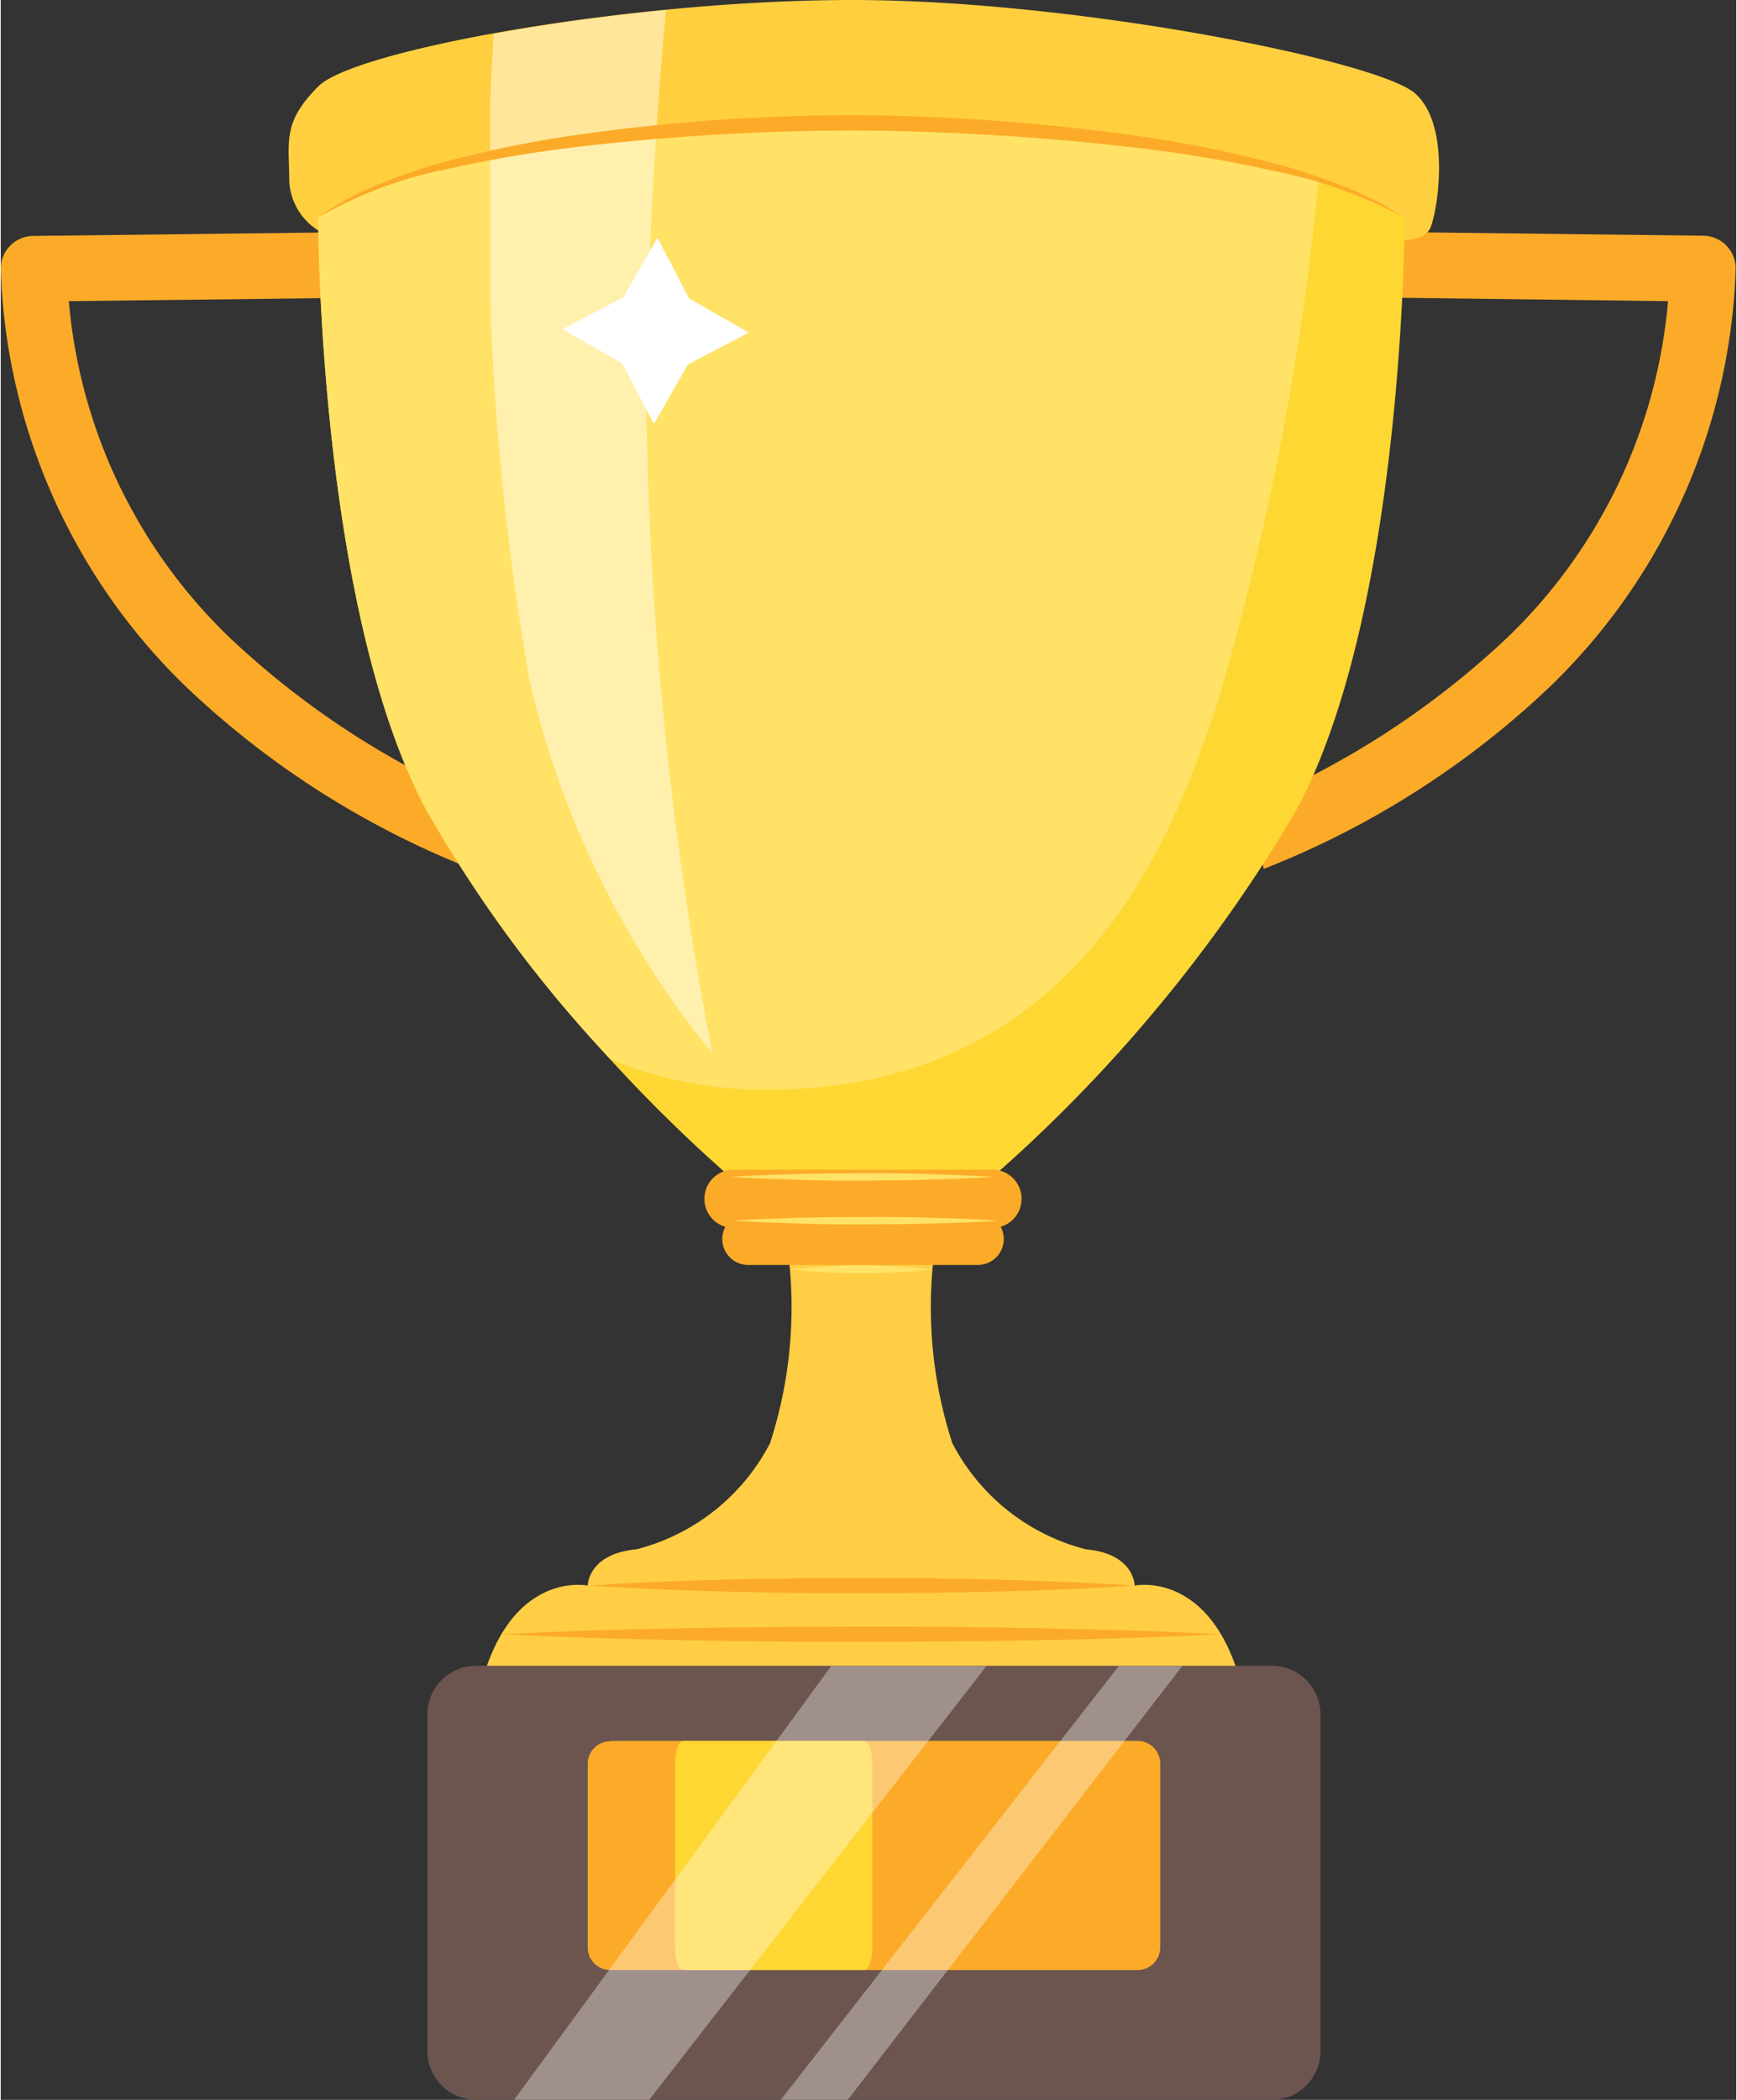 <svg id="trophee" xmlns="http://www.w3.org/2000/svg" xmlns:xlink="http://www.w3.org/1999/xlink" width="24"
          height="29" viewBox="0 0 21.85 26.425">
          <rect x="0" y="0" width="21.85" height="26.425" fill="#333333" stroke="none"/>
          <defs>
            <clipPath id="clip-path">
              <rect id="Rectangle_211" data-name="Rectangle 211" width="21.85" height="26.425" fill="none" />
            </clipPath>
            <clipPath id="clip-path-3">
              <rect id="Rectangle_207" data-name="Rectangle 207" width="2.79" height="13.128" fill="none" />
            </clipPath>
            <clipPath id="clip-path-4">
              <rect id="Rectangle_208" data-name="Rectangle 208" width="5.95" height="5.462" fill="none" />
            </clipPath>
            <clipPath id="clip-path-5">
              <rect id="Rectangle_209" data-name="Rectangle 209" width="5.056" height="5.462" fill="none" />
            </clipPath>
          </defs>
          <g id="Group_314" data-name="Group 314" clip-path="url(#clip-path)">
            <g id="Group_313" data-name="Group 313">
              <g id="Group_312" data-name="Group 312" clip-path="url(#clip-path)">
                <path id="Path_341" data-name="Path 341"
                  d="M5.945,91.394a11.114,11.114,0,0,1-3.6-2.286A7.65,7.65,0,0,1,0,83.842a.413.413,0,0,1,.408-.419l3.9-.046.01.826-3.461.041a6.662,6.662,0,0,0,2.026,4.235A10.722,10.722,0,0,0,6.174,90.6Z"
                  transform="translate(0 -80.454)" fill="#fcab28" />
                <path id="Path_342" data-name="Path 342"
                  d="M447.479,91.394l-.227-.794a10.733,10.733,0,0,0,3.289-2.121,6.662,6.662,0,0,0,2.025-4.235L449.1,84.2l.01-.826,3.9.046a.413.413,0,0,1,.408.419,7.651,7.651,0,0,1-2.349,5.266,11.114,11.114,0,0,1-3.6,2.286"
                  transform="translate(-431.575 -80.454)" fill="#fcab28" />
                <path id="Path_343" data-name="Path 343"
                  d="M103.755,2.968a.781.781,0,0,1-.5-.689c0-.5-.092-.734.367-1.193S107.549,0,110.349,0s6.625.765,7.084,1.178.275,1.515.184,1.7-.459.138-.459.138Z"
                  transform="translate(-99.623)" fill="#ffcf3f" />
                <path id="Path_344" data-name="Path 344"
                  d="M120.635,44.089c-1.728,0-5.371.23-6.7,1.193,0,0,0,4.957,1.377,7.482a18.891,18.891,0,0,0,3.81,4.59h3.305a18.891,18.891,0,0,0,3.81-4.59c1.377-2.525,1.377-7.482,1.377-7.482-1.469-.964-5.249-1.193-6.977-1.193"
                  transform="translate(-109.939 -42.544)" fill="#ffd733" />
                <path id="Path_345" data-name="Path 345"
                  d="M120.635,44.089c-1.728,0-5.371.23-6.7,1.193,0,0,0,4.957,1.377,7.482a16.248,16.248,0,0,0,2.3,3.108,4.921,4.921,0,0,0,1.834.381c4.223.092,5.325-3.489,5.784-4.774a34.471,34.471,0,0,0,1.3-6.68,22.949,22.949,0,0,0-5.887-.71"
                  transform="translate(-109.939 -42.544)" fill="#ffe266" />
                <path id="Path_346" data-name="Path 346"
                  d="M183.628,451.99c-.413-1.239-1.285-1.056-1.285-1.056s0-.4-.612-.456a2.628,2.628,0,0,1-1.683-1.335,5.534,5.534,0,0,1-.23-2.387l-.918-.12-.918.12a5.534,5.534,0,0,1-.23,2.387,2.628,2.628,0,0,1-1.683,1.335c-.611.057-.612.456-.612.456s-.872-.184-1.285,1.056Z"
                  transform="translate(-168.067 -430.981)" fill="#ffce45" />
                <path id="Path_347" data-name="Path 347"
                  d="M210.84,566.586q.861-.055,1.721-.075c.574-.015,1.148-.019,1.721-.021s1.148.006,1.721.021,1.148.037,1.721.075q-.861.056-1.721.075c-.574.015-1.148.019-1.721.021s-1.148-.006-1.721-.021-1.148-.038-1.721-.075"
                  transform="translate(-203.45 -546.633)" fill="#fcab28" />
                <path id="Path_348" data-name="Path 348"
                  d="M256.372,420.667h-3.259a.367.367,0,1,1,0-.734h3.259a.367.367,0,0,1,0,.734"
                  transform="translate(-243.887 -405.214)" fill="#fcab28" />
                <path id="Path_349" data-name="Path 349"
                  d="M262.382,436.171H259.49a.326.326,0,1,1,0-.652h2.892a.326.326,0,0,1,0,.652"
                  transform="translate(-250.08 -420.253)" fill="#fcab28" />
                <path id="Path_350" data-name="Path 350"
                  d="M153.833,598.034h10.017a.614.614,0,0,1,.614.614v4.234a.614.614,0,0,1-.614.614H153.833a.614.614,0,0,1-.614-.614v-4.234a.614.614,0,0,1,.614-.614"
                  transform="translate(-147.848 -577.072)" fill="#6c554f" />
                <path id="Path_351" data-name="Path 351"
                  d="M211.125,625.011h6.638a.285.285,0,0,1,.285.285v2.313a.285.285,0,0,1-.285.285h-6.638a.285.285,0,0,1-.285-.285V625.3a.285.285,0,0,1,.285-.285"
                  transform="translate(-203.45 -603.103)" fill="#fcab28" />
                <path id="Path_352" data-name="Path 352"
                  d="M242.368,625.011h2.283c.054,0,.1.127.1.285v2.313c0,.157-.044.285-.1.285h-2.283c-.054,0-.1-.127-.1-.285V625.3c0-.157.044-.285.1-.285"
                  transform="translate(-233.778 -603.103)" fill="#ffd733" />
                <path id="Path_353" data-name="Path 353"
                  d="M261.913,421.234c.275-.02.551-.029.826-.037s.551-.01.826-.011.551,0,.826.011l.413.013c.138.008.275.013.413.023-.138.011-.275.016-.413.023l-.413.013c-.275.009-.551.01-.826.011s-.551,0-.826-.011-.551-.017-.826-.037"
                  transform="translate(-252.732 -406.423)" fill="#ffe266" />
                <path id="Path_354" data-name="Path 354"
                  d="M262.349,436.949c.281-.02.561-.029.842-.037s.561-.01.841-.011.561,0,.842.011l.421.013c.14.008.28.013.421.023-.14.011-.281.016-.421.023l-.421.013c-.28.009-.561.01-.842.011s-.561,0-.841-.011-.561-.017-.842-.037"
                  transform="translate(-253.153 -421.587)" fill="#ffe266" />
                <path id="Path_355" data-name="Path 355"
                  d="M283.779,454.41a7.275,7.275,0,0,1,.886-.048,7.2,7.2,0,0,1,.886.048,7.209,7.209,0,0,1-.886.048,7.281,7.281,0,0,1-.886-.048"
                  transform="translate(-273.832 -438.436)" fill="#ffe266" />
                <path id="Path_356" data-name="Path 356"
                  d="M179.846,584.048q1.132-.056,2.265-.075c.755-.015,1.51-.019,2.265-.021s1.51.006,2.265.021,1.51.037,2.265.075q-1.132.056-2.265.075c-.755.015-1.51.019-2.265.021s-1.51-.006-2.265-.021-1.51-.037-2.265-.075"
                  transform="translate(-173.542 -563.483)" fill="#fcab28" />
                <g id="Group_305" data-name="Group 305" transform="translate(6.162 0.123)" opacity="0.48">
                  <g id="Group_304" data-name="Group 304">
                    <g id="Group_303" data-name="Group 303" clip-path="url(#clip-path-3)">
                      <path id="Path_357" data-name="Path 357"
                        d="M178,3.5c-.771.075-1.519.179-2.174.3a34.864,34.864,0,0,0,.454,8.148,11.546,11.546,0,0,0,2.3,4.682A46.364,46.364,0,0,1,177.746,8c.044-1.934.151-3.446.251-4.5"
                        transform="translate(-175.783 -3.497)" fill="#fffffd" />
                    </g>
                  </g>
                </g>
                <path id="Path_358" data-name="Path 358"
                  d="M127.611,42.675a5.916,5.916,0,0,0-1.638-.587,16.912,16.912,0,0,0-1.721-.291c-.578-.068-1.159-.121-1.74-.156s-1.164-.06-1.746-.062-1.164.014-1.746.047-1.162.082-1.741.149a16.274,16.274,0,0,0-1.721.289,5.271,5.271,0,0,0-1.627.612,3.476,3.476,0,0,1,.77-.421c.068-.027.135-.057.2-.083l.208-.071c.138-.05.28-.09.421-.129a14.259,14.259,0,0,1,1.725-.347,24.712,24.712,0,0,1,3.507-.239,26.747,26.747,0,0,1,3.5.262A14.713,14.713,0,0,1,126,42c.142.035.282.082.421.127s.277.1.414.149a4.308,4.308,0,0,1,.4.179,1.471,1.471,0,0,1,.192.107Z"
                  transform="translate(-109.938 -39.936)" fill="#fcab28" />
                <path id="Path_359" data-name="Path 359"
                  d="M202.525,86.092l.429-.751.4.766.751.429-.766.4-.429.751-.4-.766-.751-.429Z"
                  transform="translate(-194.687 -82.35)" fill="#fff" />
                <g id="Group_308" data-name="Group 308" transform="translate(6.461 20.962)" opacity="0.35">
                  <g id="Group_307" data-name="Group 307">
                    <g id="Group_306" data-name="Group 306" clip-path="url(#clip-path-4)">
                      <path id="Path_360" data-name="Path 360" d="M184.329,603.5h1.7l4.249-5.462h-1.955Z"
                        transform="translate(-184.329 -598.034)" fill="#fff" />
                    </g>
                  </g>
                </g>
                <g id="Group_311" data-name="Group 311" transform="translate(9.818 20.962)" opacity="0.35">
                  <g id="Group_310" data-name="Group 310">
                    <g id="Group_309" data-name="Group 309" clip-path="url(#clip-path-5)">
                      <path id="Path_361" data-name="Path 361" d="M280.951,603.5l4.214-5.462h-.8l-4.257,5.462Z"
                        transform="translate(-280.108 -598.034)" fill="#fff" />
                    </g>
                  </g>
                </g>
              </g>
            </g>
          </g>
        </svg>